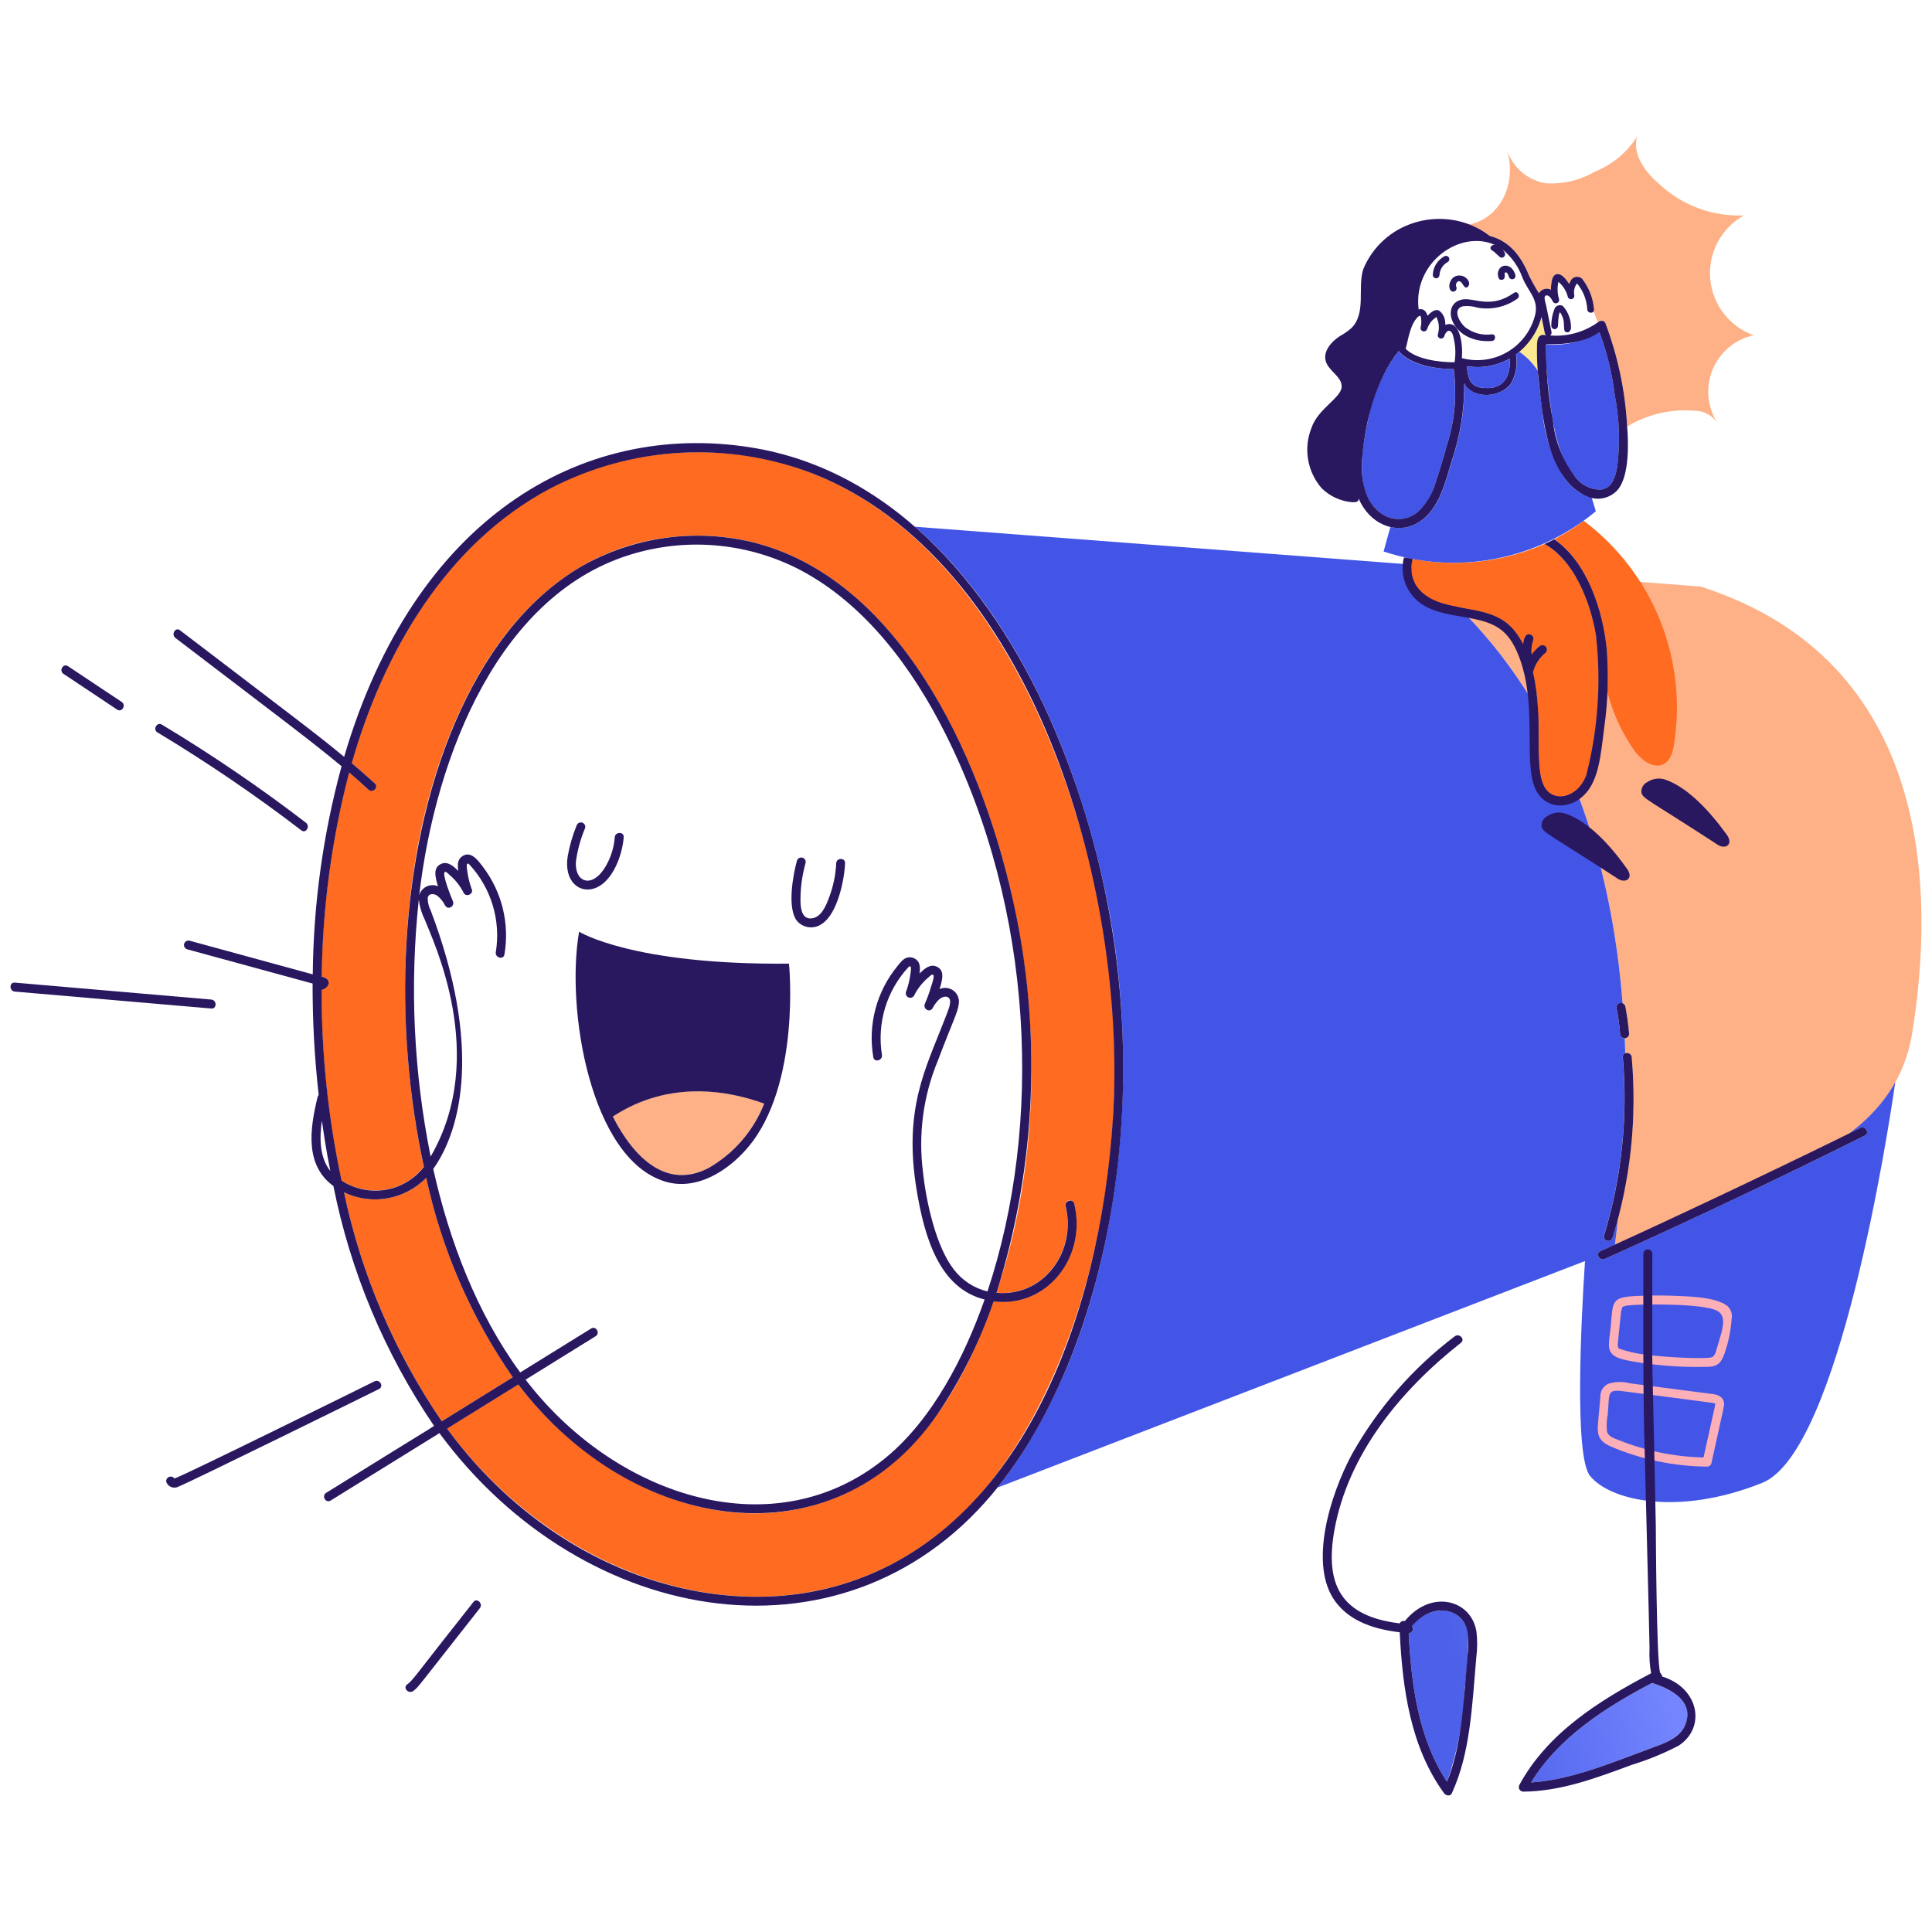 <svg width="186" height="186" viewBox="0 0 186 186" fill="none" xmlns="http://www.w3.org/2000/svg">
<path d="M163.72 56.467L135.446 54.315C142.224 59.054 154.19 70.947 156.217 96.599C156.278 96.621 156.333 96.658 156.378 96.705C156.422 96.753 156.455 96.81 156.473 96.873C156.645 97.753 156.767 98.642 156.84 99.536C156.84 99.647 156.796 99.754 156.718 99.835C156.64 99.915 156.534 99.961 156.423 99.965C156.445 100.436 156.464 100.912 156.475 101.395C156.541 101.371 156.611 101.363 156.681 101.371C156.75 101.379 156.817 101.402 156.876 101.439C156.936 101.477 156.986 101.527 157.023 101.586C157.06 101.646 157.083 101.713 157.09 101.782C157.206 103.088 157.267 104.396 157.271 105.708C157.249 109.627 156.745 113.53 155.771 117.327C155.683 118.151 155.583 118.98 155.473 119.826C162.816 116.521 170.843 112.691 178.002 109.143C179.6 108.042 180.961 106.631 182.003 104.994C183.045 103.357 183.748 101.526 184.069 99.612C186.281 86.079 186.193 63.655 163.72 56.467ZM59 107.492C61.043 111.543 64.214 114.532 68.235 112.43C70.669 111.037 72.552 108.854 73.572 106.242C70.19 105.006 64.447 103.907 59 107.492Z" fill="#FEB186"/>
<path d="M179.101 108.59C179.595 108.343 180.028 109.082 179.535 109.329C171.265 113.448 162.918 117.407 154.496 121.204C153.994 121.427 153.571 120.673 154.062 120.464L155.474 119.827C155.584 118.981 155.679 118.151 155.772 117.327C155.612 117.944 155.438 118.558 155.251 119.167C155.087 119.693 154.255 119.469 154.421 118.937C156.116 113.386 156.729 107.561 156.226 101.778C156.215 101.696 156.233 101.611 156.277 101.541C156.321 101.47 156.388 101.417 156.468 101.391C156.457 100.907 156.438 100.43 156.421 99.959C156.246 100.014 155.998 99.814 155.977 99.536C155.909 98.719 155.794 97.907 155.634 97.103C155.613 97.026 155.614 96.944 155.637 96.867C155.661 96.791 155.706 96.722 155.766 96.67C155.827 96.618 155.902 96.584 155.981 96.572C156.06 96.56 156.141 96.571 156.215 96.604C154.19 70.956 142.221 59.058 135.445 54.32L88.074 50.709C98.073 59.347 103.941 73.671 106.542 86.451C110.137 104.143 107.825 126.384 97.493 141.279C96.506 142.692 96.197 142.958 96.077 143.199L152.592 121.406C152.219 127.111 151.555 140.179 153.07 142.078C155.024 144.515 161.656 145.981 169.662 142.756C177.074 139.775 181.802 108.764 182.466 104.184C180.136 108.423 176.03 110.127 179.101 108.59Z" fill="#4355E6"/>
<path d="M164.932 134.215C162.251 133.861 159.572 133.518 156.887 133.172C156.213 132.991 155.5 133.008 154.835 133.221C154.597 133.328 154.398 133.505 154.262 133.727C154.127 133.95 154.062 134.208 154.076 134.468L153.895 136.45C153.77 137.854 153.644 138.628 155.076 139.258C158.007 140.511 161.157 141.169 164.344 141.195C164.438 141.194 164.53 141.162 164.605 141.105C164.68 141.048 164.735 140.968 164.761 140.877C166.05 135.054 166.001 135.35 165.979 135.095C165.936 134.518 165.442 134.282 164.932 134.215ZM165.096 135.377C165.03 135.788 165.21 134.832 164.003 140.316C161.227 140.253 158.485 139.695 155.905 138.67C155.466 138.494 154.829 138.33 154.708 137.798C154.654 137.252 154.68 136.7 154.785 136.162C154.964 134.077 154.68 133.727 156.334 133.949C157.036 134.037 164.037 134.938 164.74 135.042C165.257 135.12 165.135 135.12 165.096 135.379V135.377ZM166.277 125.71C165.183 124.893 162.829 124.822 161.599 124.765C160.275 124.706 158.952 124.706 157.629 124.765C155.08 124.874 155.299 125.249 155.06 127.791C155.005 128.362 154.896 128.944 154.896 129.521C154.901 130.683 156.087 130.844 156.987 131.036C159.248 131.442 161.543 131.63 163.839 131.596C165.055 131.611 165.571 131.562 166.014 130.338C166.395 129.267 166.627 128.149 166.705 127.015C166.758 126.779 166.746 126.534 166.671 126.304C166.595 126.074 166.459 125.869 166.277 125.71ZM165.349 129.598C165.252 129.906 165.155 130.455 164.865 130.641C164.465 130.9 159.802 130.65 158.078 130.371C157.327 130.265 156.587 130.085 155.871 129.834C155.65 129.646 155.754 129.426 156.074 126.199C156.24 125.938 155.962 125.789 156.705 125.682C157.658 125.552 163.181 125.458 165.032 126.069C166.329 126.502 165.914 127.741 165.349 129.601V129.598Z" fill="#FCAFB7"/>
<path d="M148.418 30.503C148.072 31.821 147.322 32.998 146.273 33.869C146.985 34.351 147.589 34.976 148.047 35.703C147.98 34.953 147.955 34.199 147.973 33.447C147.984 32.985 147.94 32.244 148.588 32.238C148.66 32.239 148.73 32.26 148.791 32.298H148.845C148.729 32.208 148.782 32.318 148.418 30.503Z" fill="#FDE992"/>
<path d="M168.824 32.276C167.677 31.862 166.672 31.126 165.932 30.157C165.191 29.187 164.745 28.025 164.646 26.809C164.548 25.593 164.801 24.374 165.377 23.298C165.952 22.222 166.825 21.334 167.891 20.741C166.397 20.803 164.905 20.567 163.504 20.047C162.102 19.526 160.818 18.732 159.726 17.71C158.38 16.548 157.128 14.854 157.607 13.146C156.643 14.679 155.216 15.864 153.532 16.529C152.108 17.364 150.465 17.753 148.817 17.644C147.976 17.509 147.189 17.148 146.538 16.599C145.887 16.05 145.397 15.335 145.121 14.53C146.056 18.078 144.164 21.077 141.465 21.608C142.169 21.88 142.829 22.253 143.424 22.717C145.36 23.233 146.457 24.674 147.2 26.528C147.488 27.113 147.807 27.683 148.156 28.235C148.266 28.037 148.449 27.89 148.667 27.827C148.884 27.763 149.118 27.788 149.317 27.895C149.317 27.314 149.353 26.423 149.927 26.385C150.381 26.35 150.814 26.956 151.062 27.334C151.405 26.56 151.916 26.493 152.298 26.818C153.01 27.715 153.404 28.822 153.419 29.966C153.864 31.108 153.811 31.058 153.875 30.994C153.922 30.947 153.979 30.912 154.041 30.89C154.104 30.869 154.17 30.863 154.236 30.871C154.301 30.88 154.364 30.903 154.419 30.939C154.474 30.976 154.52 31.025 154.553 31.082C155.768 34.28 156.477 37.647 156.656 41.063C158.573 39.897 160.809 39.365 163.046 39.542C163.479 39.529 163.909 39.62 164.299 39.809C164.689 39.997 165.028 40.277 165.287 40.624C164.821 39.868 164.542 39.012 164.474 38.127C164.407 37.242 164.552 36.354 164.899 35.536C165.245 34.719 165.782 33.996 166.465 33.429C167.148 32.862 167.957 32.467 168.824 32.276Z" fill="#FEB186"/>
<path d="M152.472 50.137C151.573 50.809 150.619 51.405 149.621 51.918C152.775 54.048 154.315 58.722 154.69 62.527C154.813 63.899 154.835 65.279 154.756 66.655C155.292 68.722 156.206 70.672 157.45 72.407C158.903 74.191 160.724 74.246 161.124 71.897C161.819 67.825 161.379 63.64 159.853 59.802C158.327 55.964 155.773 52.62 152.472 50.137Z" fill="#FE6B21"/>
<path d="M153.644 61.138C153.107 57.938 151.541 53.951 148.691 52.369C144.699 54.123 140.269 54.624 135.985 53.809C135.866 54.306 135.847 54.822 135.928 55.326C136.28 57.099 137.839 57.879 139.448 58.246C142.721 58.988 144.986 58.77 146.63 62.008C146.664 61.794 146.715 61.583 146.783 61.377C146.814 61.268 146.887 61.176 146.986 61.12C147.084 61.063 147.2 61.047 147.31 61.075C147.42 61.105 147.514 61.177 147.57 61.276C147.627 61.374 147.642 61.492 147.612 61.601C147.454 62.058 147.399 62.544 147.453 63.024C147.659 62.726 147.906 62.46 148.189 62.233C148.271 62.156 148.38 62.114 148.493 62.114C148.606 62.114 148.715 62.156 148.798 62.233C148.878 62.314 148.924 62.423 148.924 62.538C148.924 62.652 148.878 62.762 148.798 62.843C148.201 63.324 147.777 63.987 147.59 64.731C148.665 69.379 147.541 74.054 148.776 75.91C148.997 76.242 149.324 76.488 149.703 76.608C150.083 76.728 150.492 76.714 150.863 76.569C152.799 75.929 153.09 73.557 153.366 71.631C153.992 68.168 154.086 64.629 153.644 61.138Z" fill="#FE6B21"/>
<path d="M150.471 45.783C149.328 43.868 148.648 41.713 148.483 39.489C148.398 38.886 148.048 36.258 148.048 35.706C147.589 34.979 146.985 34.355 146.274 33.872C146.274 33.872 146.02 34.079 145.958 34.125C146.135 35.08 145.966 36.067 145.481 36.908C144.512 38.295 141.824 38.486 140.977 36.886C141.003 39.45 140.591 42 139.759 44.425C139.089 46.67 138.436 49.548 136.036 50.564C135.35 50.849 134.59 50.908 133.867 50.733C133.817 50.83 133.873 50.701 133.203 53.095C136.657 54.238 140.345 54.482 143.92 53.804C147.494 53.127 150.837 51.55 153.634 49.222C153.634 49.222 153.496 48.738 153.246 47.932C152.085 47.588 151.095 46.821 150.471 45.783Z" fill="#4355E6"/>
<path d="M155.462 38.055C155.209 35.983 154.715 33.947 153.99 31.988C152.433 32.894 150.636 33.304 148.84 33.166C148.805 34.578 148.884 35.991 149.076 37.391C149.423 40.371 149.82 43.825 151.634 45.885C151.915 46.269 152.281 46.583 152.703 46.801C153.125 47.019 153.592 47.137 154.068 47.144C155.204 47.033 155.511 45.935 155.692 44.975C155.986 42.671 155.909 40.335 155.462 38.055ZM136.505 49.282C137.326 48.51 137.918 47.528 138.218 46.443C138.616 45.268 138.975 44.082 139.295 42.884C140.056 40.51 140.276 37.996 139.94 35.525C138.166 35.525 135.776 35.16 134.641 33.796C133.167 35.765 132.162 38.045 131.704 40.462C131.212 42.689 130.735 45.543 131.528 47.555C132.391 49.745 134.733 50.766 136.505 49.282Z" fill="#4355E6"/>
<path d="M150.581 78.287C150.306 78.217 150.019 78.206 149.74 78.256C149.46 78.306 149.195 78.416 148.961 78.578C148.78 78.667 148.631 78.81 148.533 78.986C148.435 79.162 148.393 79.365 148.412 79.566C148.555 80.182 149.032 80.229 155.577 84.48C156.441 85.168 157.34 84.6 156.632 83.64C155.033 81.363 152.817 78.96 150.581 78.287ZM166.246 80.368C164.625 78.116 162.424 75.713 160.194 75.015C159.919 74.946 159.633 74.936 159.354 74.987C159.075 75.037 158.809 75.145 158.575 75.305C158.394 75.395 158.245 75.538 158.147 75.714C158.049 75.891 158.007 76.093 158.026 76.294C158.168 76.906 158.59 76.919 165.191 81.208C166.053 81.893 166.946 81.341 166.246 80.368ZM147.962 76.229C149.016 78.023 151.3 77.901 152.651 76.393C153.91 75.004 154.11 72.736 154.447 70.018C154.799 67.537 154.88 65.025 154.689 62.527C154.324 58.74 152.772 54.044 149.62 51.919C149.284 52.094 149.22 52.133 148.692 52.369C151.535 53.947 153.108 57.919 153.645 61.138C154.162 65.664 153.844 70.246 152.709 74.658C151.82 76.885 149.645 77.222 148.777 75.91C147.525 74.032 148.681 69.378 147.591 64.731C147.773 63.985 148.198 63.321 148.799 62.843C148.879 62.762 148.925 62.652 148.925 62.538C148.925 62.423 148.879 62.313 148.799 62.233C148.716 62.156 148.607 62.114 148.494 62.114C148.381 62.114 148.273 62.156 148.19 62.233C147.91 62.462 147.663 62.728 147.454 63.024C147.398 62.544 147.452 62.057 147.614 61.601C147.643 61.491 147.628 61.374 147.571 61.275C147.515 61.177 147.421 61.104 147.311 61.075C146.827 60.961 146.706 61.509 146.634 62.008C144.974 58.774 142.702 58.983 139.452 58.246C136.397 57.548 135.546 55.663 135.982 53.92C135.989 53.883 135.992 53.846 135.989 53.809C135.92 53.793 135.177 53.622 135.155 53.69C134.925 54.612 135.017 55.585 135.416 56.447C135.815 57.31 136.497 58.011 137.348 58.433C138.908 59.234 140.709 59.278 142.378 59.692C144.393 60.195 145.445 61.039 146.32 63.43C148.061 68.253 146.546 73.833 147.962 76.229ZM150.807 31.985C151.054 32.039 151.155 31.878 151.235 31.678C151.262 31.276 151.208 30.873 151.076 30.493C150.944 30.113 150.737 29.763 150.467 29.465C150.4 29.423 150.326 29.397 150.248 29.386C150.17 29.376 150.091 29.382 150.016 29.405C149.941 29.427 149.871 29.465 149.811 29.516C149.752 29.567 149.704 29.63 149.67 29.701C149.454 30.229 149.345 30.794 149.347 31.364C149.347 31.45 149.381 31.532 149.441 31.593C149.502 31.654 149.584 31.688 149.67 31.689C149.755 31.686 149.837 31.652 149.897 31.591C149.957 31.531 149.992 31.45 149.994 31.364C150.019 30.483 150.114 30.027 150.198 30.079C150.267 30.163 150.323 30.258 150.362 30.36C150.768 31.172 150.376 31.89 150.807 31.985ZM145.76 28.191C143.542 29.773 141.962 28.657 140.846 28.823C138.555 29.168 139.68 33.106 143.624 32.83C144.036 32.803 144.042 32.153 143.624 32.188C143.165 32.251 142.697 32.219 142.25 32.097C141.803 31.974 141.385 31.762 141.022 31.475C140.516 31.019 139.798 29.778 140.818 29.487C141.307 29.428 141.802 29.475 142.271 29.624C142.933 29.738 143.611 29.72 144.266 29.57C144.921 29.421 145.54 29.143 146.087 28.753C146.419 28.514 146.1 27.949 145.76 28.191ZM139.831 28.07C139.891 28.084 139.955 28.08 140.014 28.059C140.073 28.038 140.124 28.001 140.163 27.952C140.201 27.902 140.224 27.843 140.23 27.781C140.236 27.719 140.224 27.656 140.196 27.601C140.062 27.254 140.45 26.775 140.791 27.324C140.943 27.569 141.076 27.774 141.264 27.642C141.718 27.313 141.232 26.615 140.664 26.538C139.542 26.351 139.227 27.892 139.831 28.07ZM144.319 26.851C144.382 26.911 144.464 26.944 144.55 26.944C144.637 26.944 144.719 26.911 144.781 26.851C144.969 26.642 144.781 26.35 144.902 26.231C145.076 26.173 145.202 26.4 145.269 26.648C145.292 26.73 145.346 26.8 145.42 26.843C145.494 26.885 145.582 26.896 145.664 26.873C145.747 26.851 145.817 26.797 145.859 26.723C145.901 26.649 145.912 26.561 145.89 26.478C145.583 25.366 144.513 25.338 144.254 26.078C144.211 26.204 144.194 26.338 144.206 26.471C144.217 26.604 144.256 26.734 144.319 26.851ZM139.05 24.677C138.725 24.852 138.452 25.11 138.258 25.424C138.063 25.738 137.954 26.098 137.942 26.467C137.929 26.854 138.595 26.983 138.595 26.357C138.627 26.122 138.713 25.898 138.848 25.702C138.982 25.506 139.161 25.345 139.37 25.231C139.406 25.21 139.438 25.182 139.464 25.149C139.489 25.116 139.508 25.078 139.519 25.037C139.53 24.997 139.533 24.954 139.527 24.913C139.522 24.871 139.508 24.831 139.487 24.794C139.466 24.758 139.438 24.726 139.405 24.7C139.372 24.674 139.334 24.656 139.293 24.645C139.253 24.634 139.21 24.631 139.169 24.637C139.127 24.642 139.087 24.655 139.05 24.677Z" fill="#29175F"/>
<path d="M156.652 41.072C156.471 37.656 155.761 34.289 154.549 31.09C154.433 30.82 154.041 30.832 153.828 31.035C152.495 31.988 150.866 32.434 149.233 32.294C149.287 32.258 149.329 32.208 149.353 32.148C149.378 32.089 149.384 32.023 149.37 31.96C149.195 31.098 149.02 30.235 148.843 29.374C148.805 29.187 148.552 28.511 148.843 28.445C149.166 28.374 149.387 28.832 149.507 29.049C149.547 29.115 149.61 29.164 149.683 29.188C149.756 29.212 149.836 29.208 149.907 29.178C149.978 29.148 150.036 29.094 150.07 29.025C150.105 28.956 150.113 28.877 150.095 28.802C149.932 28.26 149.911 27.686 150.034 27.133C150.483 27.508 150.801 28.017 150.94 28.585C150.967 28.663 151.022 28.728 151.094 28.766C151.167 28.805 151.251 28.814 151.33 28.792C151.41 28.77 151.477 28.719 151.52 28.649C151.563 28.579 151.577 28.495 151.561 28.415C151.522 28.219 151.525 28.016 151.57 27.821C151.616 27.626 151.702 27.443 151.824 27.284C152.419 27.993 152.766 28.877 152.813 29.802C152.852 30.214 153.49 30.204 153.456 29.802C153.379 28.715 152.977 27.676 152.301 26.82C152.217 26.746 152.117 26.693 152.008 26.666C151.899 26.638 151.785 26.638 151.676 26.663C151.567 26.689 151.466 26.741 151.381 26.814C151.296 26.887 151.23 26.98 151.188 27.084C151.143 27.166 151.102 27.25 151.066 27.337C150.816 26.949 150.388 26.351 149.93 26.387C149.446 26.424 149.381 27.045 149.338 27.419C149.321 27.577 149.315 27.737 149.321 27.896C149.121 27.789 148.888 27.764 148.67 27.828C148.453 27.892 148.269 28.039 148.159 28.237C147.811 27.685 147.492 27.115 147.203 26.529C146.451 24.678 145.347 23.213 143.427 22.719C142.833 22.254 142.172 21.88 141.467 21.609C139.781 20.966 137.929 20.903 136.202 21.428C135.092 21.763 134.071 22.34 133.212 23.119C132.353 23.898 131.679 24.858 131.238 25.93C130.676 27.755 131.558 30.174 130.085 31.603C129.757 31.887 129.4 32.136 129.019 32.343C128.163 32.888 127.335 33.842 127.647 34.809C127.95 35.754 129.251 36.297 129.163 37.285C129.066 38.332 126.882 39.355 126.258 41.2C125.874 42.163 125.762 43.214 125.934 44.236C126.107 45.259 126.557 46.214 127.236 46.998C128.04 47.792 129.101 48.272 130.228 48.354C130.705 48.354 130.815 48.243 130.793 47.98C131.858 50.471 134.238 51.326 136.022 50.566C138.421 49.55 139.074 46.673 139.745 44.427C140.577 42.002 140.989 39.452 140.964 36.888C141.807 38.487 144.497 38.298 145.466 36.911C145.951 36.069 146.12 35.082 145.944 34.127C147.151 33.234 148.02 31.959 148.408 30.509C148.754 32.219 148.728 32.222 148.842 32.299H148.788C148.727 32.26 148.656 32.239 148.584 32.238C147.936 32.249 147.981 32.985 147.969 33.446C147.957 34.272 147.994 35.18 148.041 35.703C148.422 39.18 148.664 43.205 150.462 45.784C151.045 46.713 151.905 47.436 152.922 47.848C153.426 48.039 153.978 48.066 154.499 47.925C155.019 47.784 155.482 47.482 155.821 47.063C156.839 45.701 156.793 42.773 156.652 41.072ZM136.352 30.679C136.361 30.669 136.369 30.658 136.374 30.646C136.462 30.549 136.59 30.404 136.72 30.404C136.807 30.426 136.817 30.728 136.829 30.821C136.847 31.055 136.827 31.291 136.769 31.518C136.753 31.599 136.767 31.682 136.81 31.752C136.853 31.823 136.921 31.874 137 31.895C137.079 31.917 137.163 31.908 137.236 31.869C137.308 31.831 137.364 31.766 137.39 31.689C137.741 30.7 138.306 30.612 138.268 30.486C138.545 31.016 138.6 31.634 138.422 32.205C138.405 32.285 138.42 32.369 138.463 32.439C138.506 32.509 138.573 32.56 138.653 32.582C138.732 32.603 138.816 32.594 138.889 32.556C138.961 32.517 139.016 32.453 139.043 32.375C139.103 32.161 139.339 31.711 139.624 31.881C139.872 32.024 139.933 32.485 139.987 32.732C140.135 33.438 140.152 34.166 140.036 34.879C138.595 34.879 136.306 34.604 135.315 33.561C135.448 33.428 135.637 31.515 136.352 30.679ZM139.293 42.879C138.971 44.076 138.612 45.263 138.216 46.437C137.911 47.521 137.319 48.502 136.503 49.276C134.826 50.682 132.459 49.883 131.537 47.546C131.139 46.414 131.007 45.207 131.15 44.016C131.44 40.522 132.474 36.552 134.653 33.787C135.759 35.128 138.272 35.554 139.951 35.516C140.283 37.991 140.058 40.508 139.293 42.884V42.879ZM142.623 37.309C142.344 37.305 142.075 37.209 141.857 37.036C141.639 36.863 141.485 36.622 141.42 36.351C141.301 35.997 141.242 35.626 141.244 35.253C142.651 35.486 144.095 35.228 145.335 34.523C145.508 36.687 144.317 37.591 142.623 37.313V37.309ZM147.816 30.224C147.643 30.974 147.32 31.683 146.867 32.306C146.414 32.929 145.84 33.455 145.18 33.852C144.52 34.249 143.786 34.509 143.023 34.617C142.26 34.724 141.484 34.677 140.739 34.478C140.849 33.22 140.597 30.976 139.35 31.217C139.085 31.258 139.175 31.417 139.131 30.997C139.119 30.782 139.06 30.572 138.957 30.382C138.855 30.192 138.711 30.027 138.538 29.899C138.142 29.706 137.709 30.119 137.456 30.377C137.447 30.385 137.44 30.394 137.435 30.405C137.307 29.951 137.04 29.683 136.577 29.784C136.009 25.239 140.627 22.043 143.957 23.596C143.897 23.573 143.831 23.567 143.768 23.58C143.704 23.592 143.646 23.623 143.6 23.668C143.406 23.861 143.464 24.03 143.825 24.223C143.847 24.234 144.362 24.734 144.418 24.766C144.473 24.797 144.536 24.811 144.6 24.807C144.663 24.802 144.723 24.78 144.774 24.741C144.824 24.702 144.862 24.65 144.883 24.59C144.904 24.53 144.906 24.465 144.89 24.404C144.838 24.259 144.756 24.127 144.649 24.016C145.523 24.723 146.185 25.655 146.565 26.712C147.119 28.09 148.108 28.753 147.816 30.229V30.224ZM155.69 44.974C155.509 45.935 155.206 47.033 154.066 47.143C153.59 47.137 153.122 47.02 152.7 46.802C152.278 46.583 151.912 46.269 151.632 45.885C150.444 44.322 149.709 42.462 149.508 40.51C149.045 38.089 148.821 35.63 148.838 33.165C148.838 33.06 151.898 33.441 153.988 31.988C154.713 33.946 155.207 35.982 155.46 38.055C155.906 40.334 155.984 42.67 155.69 44.974Z" fill="#29175F"/>
<path d="M159.049 162.02C154.566 164.38 150.055 167.258 147.404 171.601C151.208 171.376 155.022 169.761 158.983 168.295C160.145 167.868 161.598 167.384 162.141 166.276C163.662 163.176 159.147 162.092 159.049 162.02ZM139.146 155.066C138.527 155.019 137.907 155.131 137.344 155.393C136.782 155.654 136.296 156.056 135.934 156.559C135.982 156.618 136.013 156.69 136.022 156.766C136.031 156.842 136.019 156.919 135.986 156.988C135.953 157.057 135.902 157.115 135.837 157.156C135.772 157.197 135.698 157.219 135.621 157.219C135.88 162.238 136.549 167.324 139.305 171.532C140.328 168.633 140.904 165.595 141.013 162.523C141.214 160.941 141.327 159.35 141.354 157.756C141.407 157.109 141.206 156.466 140.794 155.964C140.382 155.462 139.791 155.14 139.146 155.066Z" fill="url(#paint0_linear_3536_7000)"/>
<path d="M160.035 161.411C159.998 161.269 159.926 161.139 159.826 161.031C159.463 159.898 159.411 146.971 159.409 146.871C158.993 125.717 159.074 137.134 159.074 120.714C159.074 120.599 159.029 120.49 158.948 120.409C158.867 120.328 158.758 120.283 158.643 120.283C158.529 120.283 158.419 120.328 158.339 120.409C158.258 120.49 158.212 120.599 158.212 120.714C158.212 126.391 158.169 132.068 158.289 137.74C158.35 140.548 158.799 157.341 158.806 158.731C158.766 159.521 158.818 160.314 158.959 161.092C153.933 163.726 148.981 166.854 146.275 171.84C146.238 171.906 146.219 171.98 146.22 172.055C146.221 172.13 146.241 172.204 146.278 172.269C146.316 172.334 146.369 172.388 146.434 172.426C146.499 172.465 146.572 172.485 146.647 172.487C150.299 172.46 153.742 171.148 157.118 169.901C158.674 169.423 160.184 168.804 161.626 168.05C164.277 166.298 163.556 162.496 160.035 161.411ZM162.141 166.275C161.596 167.385 160.125 167.876 158.983 168.295C155.041 169.756 151.173 171.377 147.404 171.601C150.049 167.266 154.558 164.38 159.049 162.02C159.146 162.092 163.656 163.186 162.141 166.275ZM135.245 156.068C135.15 156.04 135.048 156.046 134.957 156.087C134.867 156.127 134.793 156.198 134.75 156.288C129.113 155.61 127.519 152.576 128.47 147.299C129.792 140.002 134.806 133.876 140.653 129.268C141.087 128.927 140.478 128.318 140.044 128.658C136.01 131.715 132.649 135.569 130.168 139.98C128.037 143.939 125.942 150.702 128.586 154.223C130.039 156.16 132.435 156.87 134.758 157.144C135.025 162.636 135.805 168.216 139.029 172.644C139.2 172.875 139.623 172.968 139.771 172.644C141.548 168.797 141.715 164.326 142.131 159.527C142.233 158.73 142.239 157.925 142.149 157.127C141.688 154.001 137.782 152.955 135.245 156.068ZM141.233 160.016C140.869 164.216 140.7 168.099 139.305 171.538C136.549 167.333 135.874 162.221 135.621 157.224C135.697 157.223 135.771 157.201 135.835 157.16C135.899 157.118 135.95 157.06 135.982 156.992C136.015 156.923 136.028 156.847 136.019 156.771C136.01 156.696 135.981 156.624 135.934 156.565C137.494 154.64 139.693 154.701 140.733 155.895C141.613 156.905 141.349 158.67 141.233 160.016Z" fill="#29175F"/>
<path d="M41.033 113.395C40.028 114.429 38.722 115.12 37.302 115.37C35.882 115.621 34.419 115.417 33.121 114.789C34.788 122.681 37.985 130.17 42.532 136.832C44.81 135.421 47.088 134.008 49.368 132.593C45.351 126.805 42.519 120.281 41.033 113.395Z" fill="#FE6B21"/>
<path d="M103.794 79.017C98.081 60.002 85.801 42.753 65.963 43.56C49.092 44.251 38.464 57.349 33.854 73.456C34.607 74.087 35.347 74.735 36.072 75.399C36.478 75.773 35.869 76.382 35.462 76.009C34.85 75.449 34.23 74.898 33.602 74.356C31.922 80.778 31.035 87.381 30.96 94.018C31.162 94.043 31.35 94.131 31.498 94.27C31.886 94.734 31.29 95.275 30.949 95.275C30.936 101.448 31.58 107.605 32.87 113.642C34.116 114.459 35.623 114.778 37.093 114.534C38.562 114.289 39.886 113.5 40.8 112.324C38.198 100.424 38.524 87.418 41.112 77.436C44.715 63.616 52.858 51.619 67.192 51.558C80.509 51.601 89.127 62.93 94.026 75.257C100.707 92.105 100.696 110.457 95.926 124.453C100.496 124.852 103.628 120.46 102.58 116.107C102.552 115.998 102.569 115.882 102.626 115.785C102.683 115.688 102.776 115.617 102.884 115.587C102.993 115.558 103.109 115.572 103.207 115.627C103.305 115.682 103.378 115.774 103.409 115.882C104.594 120.79 101.013 125.91 95.64 125.282C92.832 133.319 88.329 141.03 80.398 144.214C69.508 148.591 57.104 142.778 49.881 133.272L43.029 137.522C55.361 154.212 77.692 159.598 92.236 146.066C104.005 135.114 112.349 107.499 103.794 79.017Z" fill="#FE6B21"/>
<path d="M57.432 85.448C59.01 84.749 59.909 82.355 60.046 80.606C60.091 80.052 59.228 80.057 59.185 80.606C59.112 81.551 58.835 82.469 58.372 83.296C57.033 85.69 55.22 84.95 55.462 82.802C55.623 81.742 55.915 80.705 56.333 79.716C56.362 79.607 56.346 79.49 56.29 79.391C56.233 79.293 56.14 79.22 56.031 79.19C55.921 79.162 55.805 79.178 55.707 79.235C55.608 79.291 55.536 79.383 55.504 79.492C55.126 80.425 54.845 81.395 54.664 82.385C54.235 84.877 55.851 86.148 57.432 85.448ZM80.504 83.108C80.452 84.23 80.223 85.336 79.826 86.386C79.53 87.177 79.069 88.368 78.076 88.419C77.107 88.48 77.059 87.212 77.065 86.536C77.073 85.366 77.239 84.203 77.558 83.077C77.582 82.97 77.563 82.858 77.506 82.764C77.449 82.67 77.359 82.601 77.253 82.571C77.147 82.542 77.034 82.554 76.936 82.605C76.839 82.656 76.765 82.743 76.73 82.847C76.326 84.289 75.784 87.406 76.703 88.628C76.989 88.976 77.395 89.203 77.841 89.264C78.287 89.325 78.739 89.215 79.108 88.958C80.585 88.025 81.278 84.87 81.359 83.099C81.388 82.559 80.528 82.559 80.504 83.108ZM179.099 108.589C173.892 111.175 163.25 116.3 154.061 120.463C153.567 120.692 154.002 121.423 154.495 121.204C162.918 117.409 171.265 113.45 179.533 109.328C180.033 109.093 179.594 108.345 179.099 108.589ZM155.975 99.531C155.977 99.644 156.023 99.751 156.103 99.831C156.183 99.911 156.29 99.957 156.403 99.959H156.42C156.531 99.955 156.637 99.908 156.715 99.828C156.793 99.748 156.838 99.642 156.84 99.53C156.764 98.637 156.641 97.748 156.472 96.867C156.437 96.76 156.363 96.669 156.264 96.613C156.166 96.557 156.05 96.54 155.939 96.565C155.831 96.598 155.74 96.671 155.683 96.769C155.627 96.867 155.611 96.982 155.637 97.092C155.797 97.898 155.91 98.712 155.975 99.531ZM155.25 119.166C156.984 113.546 157.609 107.643 157.09 101.785C157.046 101.243 156.18 101.228 156.236 101.785C156.736 107.568 156.123 113.392 154.43 118.944C154.259 119.468 155.087 119.692 155.25 119.166Z" fill="#29175F"/>
<path d="M101.613 70.425C96.038 57.224 86.309 45.242 72.159 43.054C55.989 40.554 39.888 49.843 33.131 72.864C30.494 70.68 28.521 69.222 17.323 60.674C16.884 60.339 16.452 61.086 16.889 61.416C27.353 69.413 29.656 71.098 32.884 73.769C31.105 80.301 30.173 87.034 30.111 93.804C29.996 93.771 20.793 91.257 18.235 90.559C18.128 90.536 18.015 90.555 17.922 90.612C17.827 90.669 17.759 90.759 17.729 90.865C17.7 90.971 17.712 91.084 17.763 91.181C17.814 91.279 17.901 91.353 18.005 91.388C20.178 91.981 29.864 94.622 30.095 94.688C30.084 98.275 30.28 101.859 30.682 105.422C30.629 105.472 30.592 105.538 30.578 105.609C29.776 108.861 29.403 112.209 32.099 114.186C33.742 122.433 37.025 130.265 41.751 137.219C41.837 137.331 42.585 136.759 31.402 143.72C30.929 144.011 31.363 144.758 31.835 144.461L42.306 137.973C56.267 156.913 81.873 161.044 96.13 143.094C107.681 128.592 113.461 98.485 101.613 70.425ZM30.99 107.882C31.15 108.966 31.34 110.426 31.802 112.741C30.754 111.419 30.753 109.552 30.99 107.882ZM33.12 114.789C34.419 115.415 35.881 115.617 37.301 115.366C38.72 115.116 40.025 114.427 41.032 113.395C42.517 120.281 45.349 126.806 49.367 132.593C47.089 134.004 44.81 135.417 42.531 136.832C37.979 130.171 34.782 122.681 33.12 114.786V114.789ZM90.893 95.111C90.312 95.156 90.42 95.458 90.591 94.754C90.749 94.123 90.898 93.388 90.173 93.058C89.536 92.767 88.981 93.288 88.543 93.701C88.47 93.809 88.712 93.064 88.4 92.591C88.29 92.43 88.136 92.306 87.957 92.232C87.777 92.159 87.58 92.141 87.39 92.179C86.95 92.276 86.67 92.678 86.401 93.008C85.406 94.218 84.683 95.628 84.282 97.142C83.881 98.656 83.811 100.239 84.077 101.783C84.174 102.326 84.999 102.095 84.906 101.551C84.665 100.051 84.766 98.516 85.202 97.06C85.638 95.605 86.397 94.266 87.424 93.146C87.811 92.751 87.687 93.454 87.665 93.678C87.588 94.309 87.436 94.928 87.214 95.523C87.189 95.623 87.201 95.728 87.247 95.82C87.293 95.913 87.37 95.985 87.465 96.025C87.56 96.065 87.666 96.07 87.764 96.038C87.862 96.007 87.946 95.941 88 95.853C88.323 95.203 88.773 94.624 89.323 94.151C89.4 94.085 89.685 93.783 89.801 93.826C90.043 93.914 89.696 94.788 89.642 94.974C89.48 95.537 89.28 96.09 89.043 96.627C88.824 97.121 89.494 97.544 89.784 97.06C89.946 96.75 90.155 96.466 90.405 96.221C90.652 96.006 91.13 95.787 91.382 96.116C91.655 96.469 91.285 97.265 90.882 98.307C89.133 102.845 86.959 106.756 88.246 114.554C89.006 119.154 90.439 124.026 94.792 125.108C92.855 130.619 89.78 136.642 85.26 140.351C74.66 149.048 59.547 144.232 50.84 133.135C50.757 133.031 50.686 132.927 50.603 132.822C50.991 132.586 55.478 129.803 57.34 128.644C57.812 128.354 57.378 127.606 56.907 127.903C54.633 129.313 52.358 130.722 50.081 132.13C45.889 126.402 43.247 119.411 41.709 112.54C44.479 108.653 46.356 100.593 41.477 87.684C41.278 87.303 41.175 86.879 41.175 86.449C41.253 85.983 41.763 86.02 42.076 86.218C42.406 86.474 42.673 86.803 42.856 87.179C43.147 87.663 43.817 87.239 43.597 86.746C43.465 86.443 42.488 84.05 42.84 83.938C42.971 83.899 43.235 84.19 43.317 84.262C43.867 84.735 44.318 85.314 44.641 85.964C44.859 86.392 45.591 86.096 45.426 85.634C45.205 85.039 45.053 84.42 44.976 83.789C44.948 83.57 44.827 82.856 45.217 83.257C46.245 84.376 47.006 85.715 47.442 87.171C47.878 88.627 47.978 90.163 47.734 91.663C47.638 92.207 48.47 92.438 48.563 91.894C48.816 90.416 48.761 88.901 48.402 87.445C48.043 85.99 47.387 84.623 46.477 83.432C46.016 82.829 45.315 81.84 44.462 82.464C44.005 82.805 44.061 83.335 44.122 83.842C43.682 83.425 43.111 82.873 42.463 83.173C41.649 83.544 41.911 84.446 42.167 85.325C41.993 85.25 41.805 85.214 41.615 85.218C41.426 85.221 41.24 85.265 41.069 85.347C40.898 85.428 40.746 85.545 40.624 85.69C40.502 85.835 40.412 86.004 40.36 86.186C41.924 72.667 48.15 56.929 61.146 53.261C66.472 51.739 72.179 52.325 77.085 54.897C83.319 58.2 87.861 64.34 91.019 70.639C99.523 87.594 100.428 108.247 95.065 124.332C93.781 124.019 92.642 123.277 91.837 122.229C90.094 120.008 89.16 115.651 88.861 112.851C88.39 109.208 88.883 105.505 90.29 102.112C91.714 98.344 92.216 97.464 92.305 96.643C92.338 96.445 92.325 96.242 92.267 96.05C92.209 95.857 92.109 95.68 91.972 95.533C91.836 95.385 91.668 95.271 91.481 95.198C91.294 95.124 91.093 95.095 90.893 95.111ZM40.895 88.539C41.658 90.527 47.086 101.651 41.46 111.347C39.82 103.208 39.435 94.866 40.318 86.61C40.4 87.281 40.594 87.933 40.895 88.539ZM107.133 107.8C105.914 126.598 98.312 147.975 80.169 152.79C68.129 155.985 52.961 151.018 43.041 137.537L49.894 133.288C60.864 147.679 80.2 150.69 90.239 136.175C92.523 132.807 94.344 129.147 95.653 125.293C100.887 125.929 104.638 120.936 103.422 115.893C103.301 115.364 102.464 115.581 102.593 116.118C103.648 120.5 100.488 124.861 95.938 124.464C99.811 112.137 100.337 99.002 97.464 86.404C94.295 72.384 86.395 55.591 72.386 52.185C66.825 50.861 60.968 51.695 55.996 54.519C50.35 57.804 46.42 63.488 43.822 69.541C38.22 82.621 37.906 99.04 40.812 112.339C39.898 113.514 38.575 114.303 37.105 114.547C35.636 114.791 34.129 114.473 32.884 113.656C31.593 107.619 30.948 101.462 30.962 95.29H31.007C31.435 95.18 31.868 94.709 31.511 94.284C31.364 94.143 31.175 94.054 30.973 94.032C31.048 87.395 31.935 80.792 33.614 74.37C34.245 74.909 34.866 75.459 35.475 76.023C35.882 76.397 36.491 75.793 36.085 75.414C35.359 74.752 34.619 74.104 33.867 73.471C36.939 62.715 42.975 52.367 52.916 47.057C56.795 45.028 61.062 43.848 65.433 43.596C69.804 43.344 74.179 44.026 78.266 45.596C99.086 53.786 108.615 84.964 107.138 107.8H107.133Z" fill="#29175F"/>
<path d="M75.952 92.772C60.874 92.92 55.752 89.698 55.752 89.698C54.456 97.153 56.84 111.543 64.009 113.746C67.029 114.674 70.06 112.742 71.96 110.517C77.139 104.483 75.968 92.675 75.952 92.772ZM68.235 112.434C64.223 114.546 61.054 111.533 58.999 107.496C64.452 103.914 70.19 105.015 73.572 106.25C72.547 108.858 70.665 111.039 68.235 112.434ZM11.28 68.317C11.74 68.624 12.174 67.878 11.713 67.576L6.545 64.134C6.084 63.826 5.65 64.572 6.111 64.874C7.835 66.022 9.558 67.17 11.28 68.317ZM15.152 70.508C19.947 73.393 24.576 76.544 29.018 79.946C29.457 80.281 29.89 79.534 29.452 79.205C25.011 75.799 20.382 72.647 15.587 69.762C15.116 69.472 14.681 70.223 15.152 70.508ZM20.342 97.093C20.891 97.142 20.891 96.281 20.342 96.231L1.427 94.6C0.878 94.551 0.878 95.413 1.427 95.463C6.341 95.885 18.943 96.97 20.342 97.093ZM36.49 133.727C36.985 133.48 36.551 132.739 36.056 132.985C35.427 133.299 17.424 142.197 16.788 142.341C16.731 142.259 16.647 142.199 16.551 142.171C16.454 142.144 16.352 142.151 16.26 142.192C16.168 142.232 16.093 142.303 16.048 142.393C16.003 142.482 15.991 142.584 16.013 142.682C16.055 142.794 16.121 142.895 16.206 142.979C16.291 143.063 16.392 143.127 16.504 143.169C16.616 143.21 16.736 143.226 16.855 143.217C16.974 143.208 17.089 143.174 17.194 143.116C18.154 142.762 35.977 133.983 36.49 133.727ZM45.583 154.224C39.666 161.688 39.87 161.64 39.187 162.179C38.753 162.519 39.362 163.129 39.796 162.789C40.326 162.372 39.879 162.844 46.192 154.832C46.533 154.399 45.928 153.789 45.583 154.224Z" fill="#29175F"/>
<path d="M142.625 37.313C142.347 37.31 142.077 37.214 141.859 37.041C141.642 36.867 141.488 36.626 141.422 36.355C141.304 36.002 141.244 35.631 141.246 35.257C142.653 35.49 144.097 35.232 145.337 34.527C145.51 36.687 144.319 37.591 142.625 37.313Z" fill="#4355E6"/>
<defs>
<linearGradient id="paint0_linear_3536_7000" x1="142.627" y1="171.601" x2="161.751" y2="167.366" gradientUnits="userSpaceOnUse">
<stop stop-color="#4C60E9"/>
<stop offset="1" stop-color="#7485FF"/>
</linearGradient>
</defs>
</svg>
